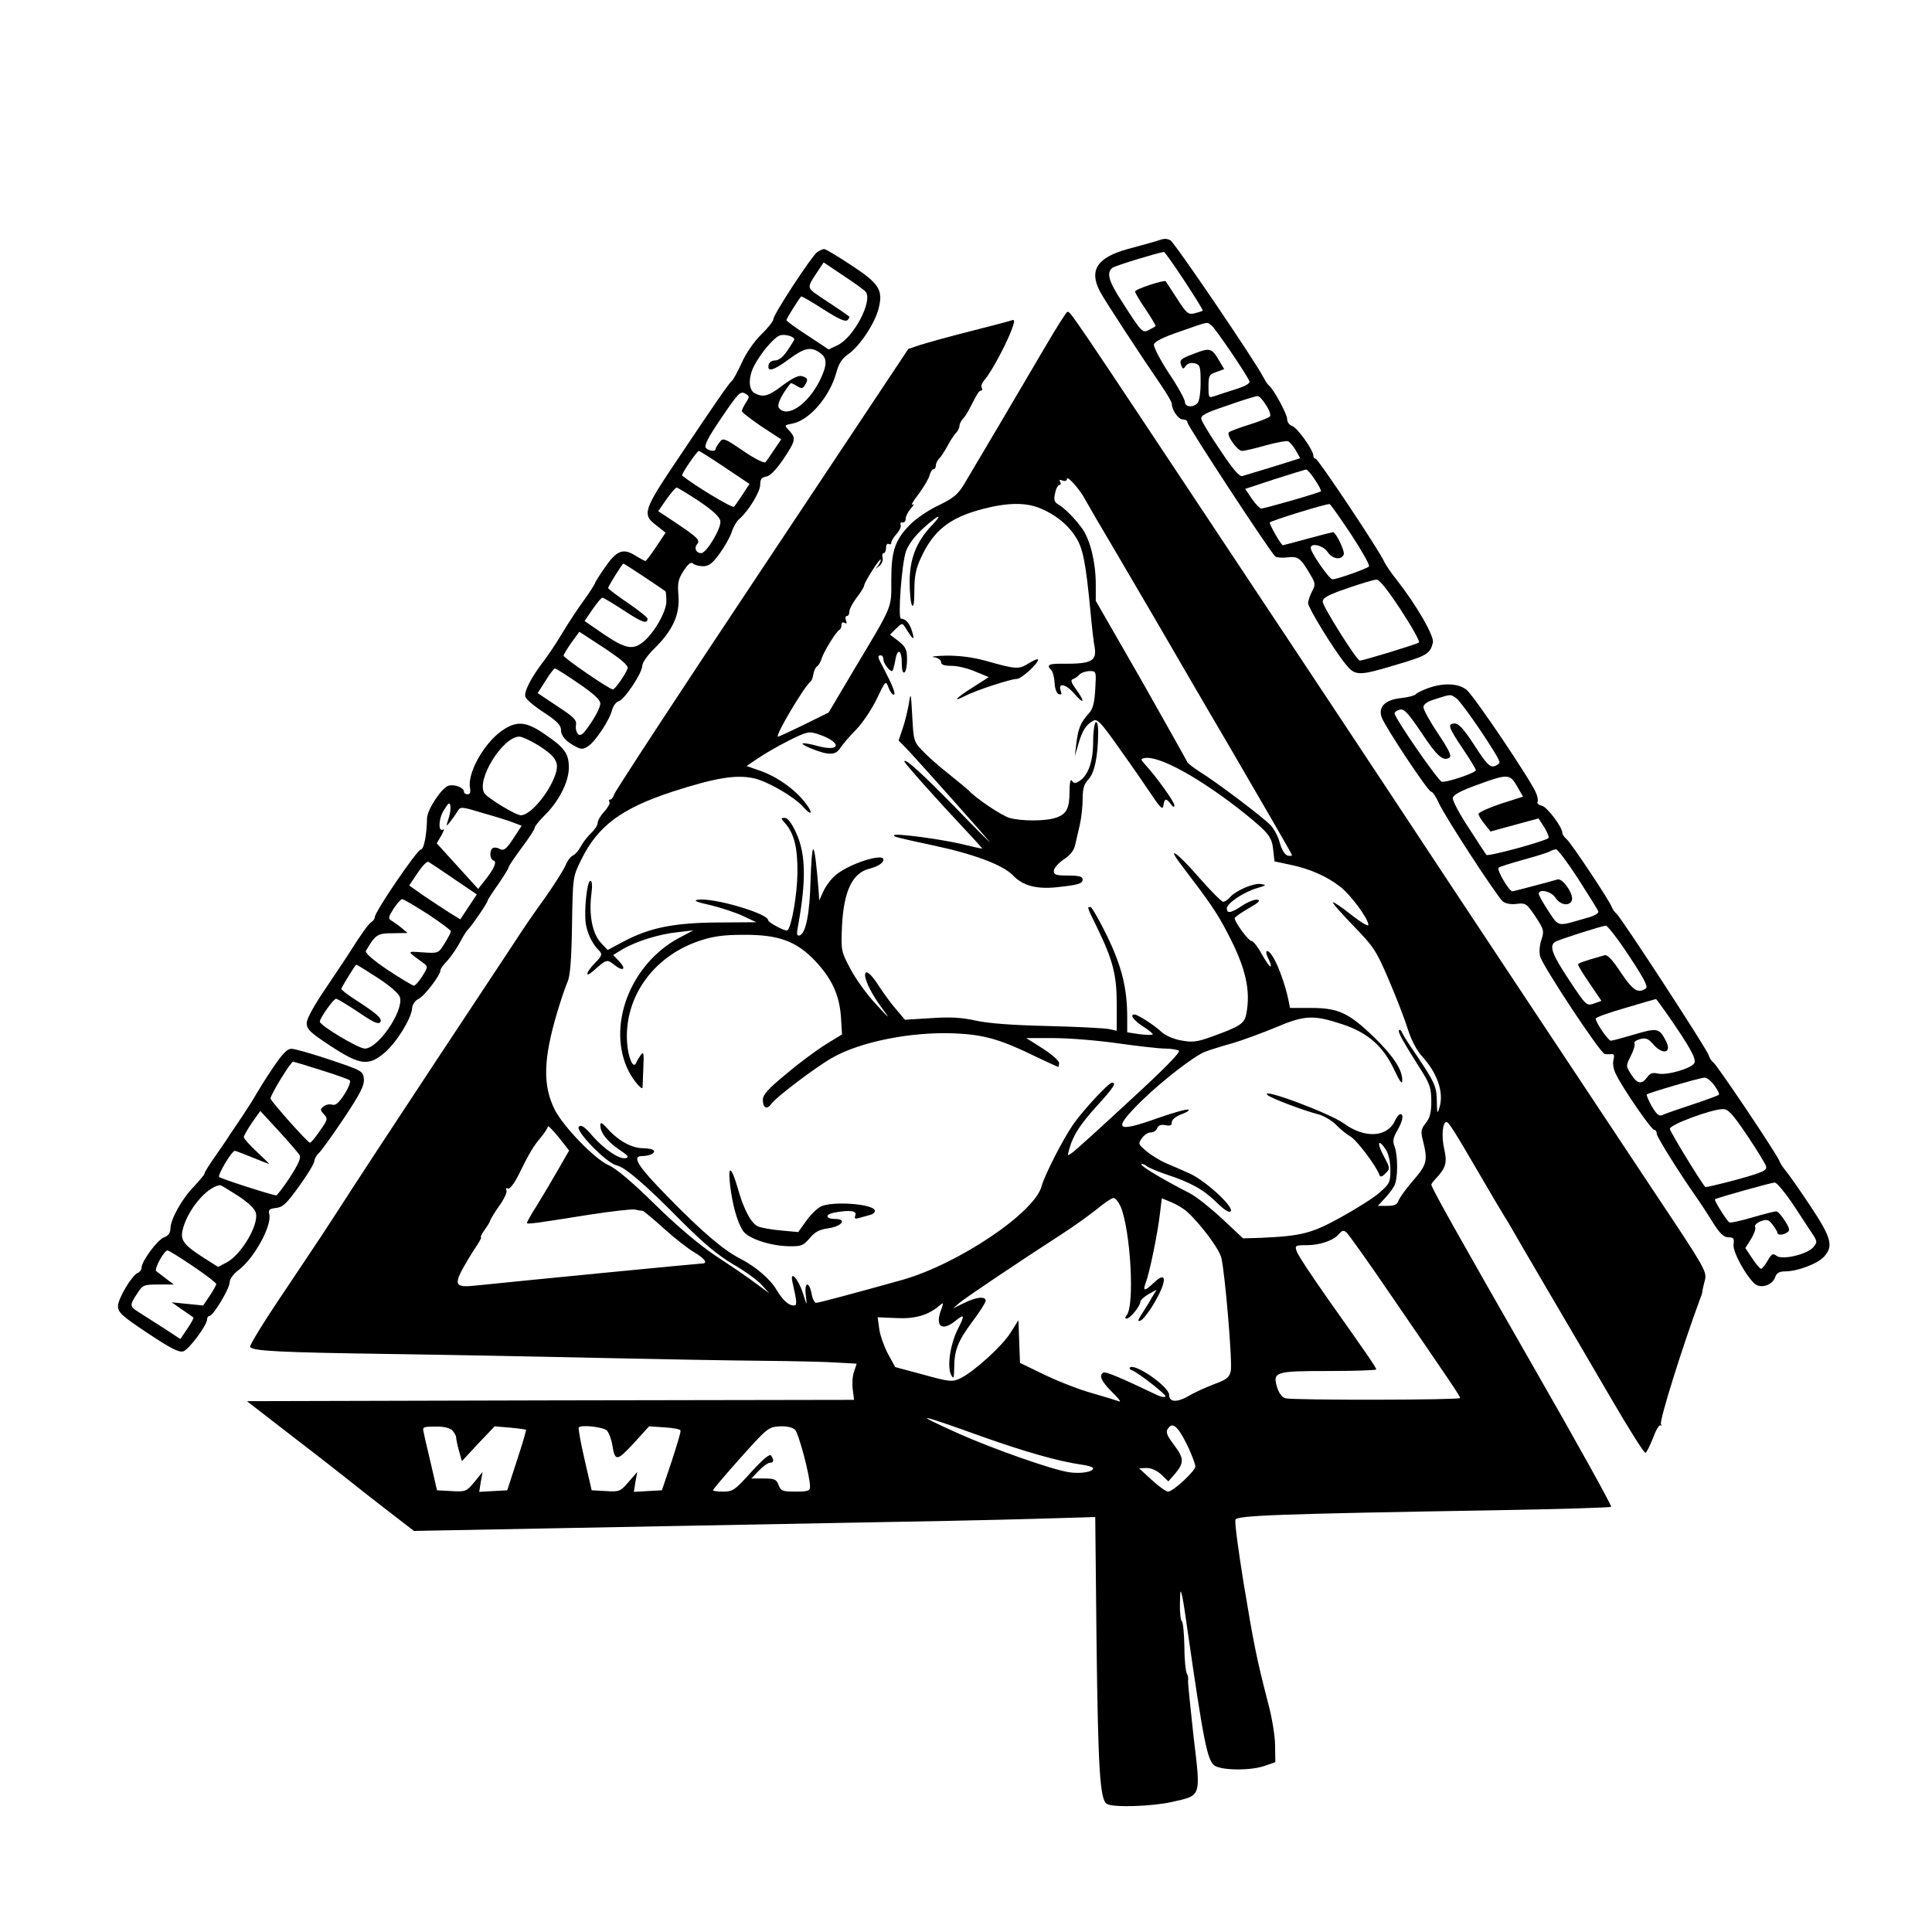 <?xml version="1.0" standalone="no"?>
<!DOCTYPE svg PUBLIC "-//W3C//DTD SVG 20010904//EN"
 "http://www.w3.org/TR/2001/REC-SVG-20010904/DTD/svg10.dtd">
<svg version="1.0" xmlns="http://www.w3.org/2000/svg"
 width="737pt" height="737pt" viewBox="0 0 737 737"
 preserveAspectRatio="xMidYMid meet">
<g transform="translate(0,737) scale(0.1,-0.1)"
fill="#000000" stroke="none">
<path d="M4410 6450 c-14 -4 -62 -18 -108 -30 -116 -32 -148 -80 -107 -160 15
-30 161 -253 236 -362 21 -31 39 -62 39 -67 0 -25 25 -61 42 -61 10 0 18 -5
18 -12 0 -13 318 -498 335 -511 5 -4 27 -6 47 -3 40 4 49 -2 86 -65 20 -34 21
-39 7 -65 -8 -16 -15 -36 -15 -45 0 -17 95 -173 142 -231 37 -47 49 -48 197
-3 115 34 126 41 137 83 7 24 -64 146 -138 240 -21 26 -42 57 -48 70 -17 40
-252 392 -261 392 -5 0 -9 5 -9 12 0 21 -61 107 -81 113 -11 4 -19 15 -19 27
0 19 -53 116 -70 128 -4 3 -13 16 -20 30 -33 64 -342 519 -356 524 -18 7 -21
7 -54 -4z m108 -151 c40 -61 72 -112 70 -114 -2 -2 -15 -6 -30 -10 -25 -6 -31
-2 -68 56 -22 34 -42 64 -43 66 -7 6 -117 -30 -117 -39 0 -5 18 -36 41 -69 22
-33 39 -62 37 -63 -1 -2 -13 -8 -24 -14 -26 -14 -28 -11 -102 104 -53 81 -62
113 -39 132 9 8 170 57 197 61 3 0 38 -49 78 -110z m104 -171 c16 -13 134
-187 144 -212 3 -9 -15 -19 -53 -31 -32 -10 -68 -22 -80 -26 -22 -8 -23 -6
-23 37 0 41 3 46 30 55 l30 11 -18 30 c-28 49 -36 52 -89 32 -59 -22 -65 -26
-57 -48 6 -15 8 -15 18 -1 7 9 19 12 34 9 20 -6 22 -12 22 -73 0 -39 -5 -72
-12 -79 -18 -18 -48 -15 -48 5 0 9 -27 59 -61 109 -33 51 -59 100 -57 110 2
11 34 27 98 49 115 40 103 38 122 23z m208 -304 c13 -20 19 -39 14 -43 -5 -5
-40 -19 -79 -31 -38 -12 -73 -25 -77 -29 -11 -10 32 -71 50 -71 9 0 49 9 90
21 40 11 79 18 85 16 7 -3 20 -18 30 -35 l17 -30 -102 -32 c-57 -17 -110 -33
-119 -36 -11 -3 -36 26 -83 97 -38 55 -70 109 -73 119 -4 15 12 24 99 53 56
20 108 36 115 36 6 1 21 -15 33 -35z m186 -284 c15 -22 25 -42 23 -44 -6 -6
-215 -66 -228 -66 -5 0 -22 17 -36 38 l-25 37 112 37 c62 20 116 36 120 37 4
1 20 -17 34 -39z m139 -210 c41 -63 72 -117 67 -121 -9 -9 -122 -49 -139 -49
-12 0 -83 102 -83 120 0 21 48 9 64 -15 18 -28 53 -33 62 -10 5 12 -30 85 -41
85 -2 0 -46 -11 -97 -25 -51 -14 -94 -25 -94 -25 -7 0 -54 83 -50 87 8 8 219
73 228 70 4 -1 41 -54 83 -117z m189 -287 c42 -64 73 -120 69 -124 -7 -6 -212
-69 -226 -69 -11 0 -141 206 -141 224 -1 15 18 26 94 52 52 18 102 33 111 33
11 1 45 -43 93 -116z"/>
<path d="M3117 6408 c-23 -18 -167 -238 -167 -256 0 -7 -21 -34 -46 -58 -27
-26 -58 -71 -75 -109 -16 -35 -33 -66 -38 -69 -8 -5 -63 -84 -198 -286 -141
-209 -145 -222 -88 -265 l34 -27 -36 -54 c-20 -30 -38 -54 -41 -54 -2 0 -20 9
-39 21 -46 29 -71 19 -115 -45 -21 -30 -38 -57 -38 -60 0 -3 -19 -33 -42 -65
-24 -33 -61 -89 -83 -126 -22 -37 -53 -83 -68 -103 -49 -63 -79 -120 -73 -140
3 -10 35 -37 71 -60 49 -32 65 -49 65 -66 0 -24 19 -45 58 -65 19 -10 28 -10
46 3 27 17 82 100 91 138 4 15 15 30 25 33 23 7 90 108 90 135 0 12 21 42 48
68 68 67 96 128 90 200 -4 49 -1 62 20 95 17 26 28 35 36 27 5 -5 23 -10 38
-10 22 0 36 11 63 48 19 26 40 63 46 82 6 19 19 42 29 50 35 30 80 104 80 131
0 21 5 28 23 31 14 2 37 25 65 66 48 72 49 80 23 109 -20 21 -20 21 11 27 67
13 144 104 169 197 9 33 22 52 45 68 43 30 100 115 115 172 19 72 4 97 -105
168 -51 34 -97 61 -102 61 -6 0 -18 -6 -27 -12z m186 -152 c26 -36 -47 -174
-108 -203 l-34 -16 -80 53 c-45 29 -81 55 -81 59 0 5 42 73 56 90 2 2 40 -20
85 -49 58 -37 84 -49 92 -41 6 6 9 12 6 14 -2 2 -39 28 -82 56 -87 59 -84 44
-31 126 l16 24 76 -51 c43 -28 81 -56 85 -62z m-273 -181 c0 -2 -12 -21 -26
-42 -16 -24 -33 -38 -47 -38 -13 0 -23 -7 -25 -17 -6 -29 20 -21 78 22 58 43
83 49 118 24 28 -19 28 -46 1 -102 -45 -93 -125 -148 -157 -109 -10 12 7 48
44 95 1 2 12 -3 23 -10 18 -11 23 -11 31 2 14 22 12 28 -10 35 -13 4 -35 -6
-73 -34 -56 -43 -75 -48 -108 -31 -24 13 -25 59 -3 103 25 49 75 108 98 117
18 7 56 -3 56 -15z m-184 -240 c-9 -14 -16 -28 -16 -33 0 -5 34 -31 75 -59
l75 -49 -27 -40 c-14 -21 -29 -43 -33 -47 -5 -5 -43 14 -85 43 -72 49 -77 51
-90 33 -8 -10 -15 -21 -15 -25 0 -12 -25 -9 -37 3 -8 8 7 39 59 115 63 93 72
103 90 93 18 -10 18 -12 4 -34z m-81 -248 l94 -63 -26 -40 c-14 -21 -29 -43
-33 -47 -6 -7 -154 83 -198 119 -5 3 57 94 64 94 2 0 47 -28 99 -63z m-98
-129 c54 -37 79 -60 81 -76 4 -27 -53 -122 -73 -122 -20 0 -28 19 -16 34 13
15 4 25 -86 85 l-62 41 31 45 c18 25 35 45 39 45 4 0 43 -24 86 -52z m-209
-289 c42 -28 79 -53 81 -55 1 -1 3 -19 3 -38 0 -40 -48 -123 -90 -156 -38 -30
-66 -25 -148 30 l-74 51 30 44 c17 25 34 45 38 45 4 0 41 -22 82 -49 70 -46
90 -53 90 -31 0 5 -34 32 -75 60 -41 28 -75 53 -75 57 0 7 54 93 58 93 2 0 38
-23 80 -51z m-64 -349 c-8 -23 -48 -80 -56 -80 -13 0 -188 120 -188 129 0 4
14 27 30 50 l30 41 95 -62 c66 -44 93 -67 89 -78z m-187 -57 c59 -40 83 -63
83 -77 0 -12 -16 -45 -36 -74 -27 -41 -38 -51 -48 -43 -7 6 -11 21 -9 34 4 20
-7 31 -71 73 l-75 50 30 47 c16 26 32 47 36 47 4 0 45 -26 90 -57z"/>
<path d="M3990 6052 c-103 -176 -275 -467 -311 -527 -25 -42 -42 -55 -97 -82
-37 -17 -84 -49 -106 -70 -61 -60 -76 -102 -76 -215 0 -111 9 -90 -143 -344
l-96 -162 -93 -46 c-51 -25 -96 -46 -100 -46 -14 0 100 192 124 210 4 3 9 16
11 29 2 12 8 26 14 29 6 4 14 18 18 32 9 27 56 103 68 108 4 2 7 10 7 18 0 9
5 12 12 8 8 -5 9 -2 5 9 -3 10 -2 17 3 17 6 0 10 7 10 17 0 9 12 32 27 52 15
19 28 40 29 46 2 17 64 112 64 100 0 -6 -6 -17 -12 -25 -11 -12 -10 -12 5 0
11 8 16 21 14 32 -3 10 -1 18 4 18 5 0 9 9 9 21 0 11 5 17 10 14 6 -3 10 -1
10 5 0 6 9 21 20 33 11 12 18 27 16 34 -3 7 0 12 7 10 7 -1 12 5 12 15 0 9 9
26 20 39 11 12 14 19 6 14 -8 -5 2 13 23 40 20 27 39 59 42 72 4 13 10 23 15
23 5 0 9 6 9 14 0 8 6 21 14 28 7 8 21 29 31 48 10 19 24 40 31 48 8 7 14 20
14 27 0 7 6 20 13 27 7 7 19 26 27 42 29 57 35 66 43 66 4 0 5 5 2 11 -4 5 1
19 10 29 28 31 94 156 110 209 6 18 4 23 -6 19 -8 -3 -79 -22 -159 -42 -80
-20 -165 -44 -190 -52 l-45 -15 -558 -839 c-308 -462 -561 -849 -564 -860 -3
-11 -10 -20 -15 -20 -5 0 -7 -4 -3 -9 3 -5 -6 -22 -20 -37 -14 -15 -25 -34
-25 -43 0 -9 -12 -27 -26 -40 -14 -13 -31 -36 -39 -51 -8 -15 -21 -30 -29 -33
-9 -4 -22 -21 -29 -39 -8 -18 -43 -73 -78 -123 -36 -49 -90 -128 -120 -175
-31 -47 -162 -245 -291 -440 -217 -329 -267 -405 -410 -626 -29 -45 -111 -167
-181 -272 -71 -105 -126 -195 -123 -200 9 -16 116 -21 531 -27 215 -3 575 -10
800 -15 226 -5 507 -10 625 -11 118 -1 247 -4 287 -7 l71 -4 -10 -30 c-6 -16
-8 -47 -5 -69 l5 -39 -1158 -2 -1158 -3 155 -120 c86 -66 184 -142 219 -170
34 -27 107 -85 162 -127 l101 -78 528 10 c290 6 769 14 1063 20 294 5 641 12
771 16 l237 7 5 -484 c6 -479 13 -594 39 -610 22 -15 172 -10 248 7 114 26
111 15 83 250 -12 109 -22 206 -21 214 2 8 -1 21 -5 27 -4 7 -9 53 -9 103 -1
50 -5 93 -10 96 -4 3 -8 33 -7 67 1 54 2 57 9 27 4 -19 12 -71 18 -115 63
-437 77 -510 105 -530 28 -19 138 -20 192 -1 l40 14 -1 64 c0 35 -12 108 -27
163 -43 166 -54 221 -93 456 -20 125 -35 233 -31 242 6 16 161 22 999 36 235
4 430 10 434 13 3 4 -130 244 -297 535 -286 499 -388 681 -389 694 0 3 8 14
19 25 37 40 42 59 30 112 -11 48 -6 102 9 102 9 -1 29 -33 127 -201 43 -74 85
-145 94 -159 9 -14 21 -34 27 -45 6 -11 66 -114 134 -230 68 -115 178 -304
246 -420 67 -115 126 -209 131 -207 4 1 17 27 29 57 11 31 24 52 29 48 4 -5 5
-3 1 4 -7 12 81 294 151 483 4 8 7 20 7 25 1 6 5 25 10 43 7 31 -2 48 -177
310 -239 360 -796 1199 -1002 1512 -89 135 -350 529 -580 875 -691 1041 -660
995 -674 995 -3 0 -40 -58 -81 -128z m151 -590 c8 -15 61 -106 118 -202 92
-156 192 -328 286 -490 17 -30 86 -147 152 -260 123 -211 226 -389 231 -401 2
-4 -5 -5 -16 -3 -11 4 -22 21 -30 49 -6 24 -23 55 -37 69 -33 33 -205 163
-267 201 -26 17 -49 34 -50 40 -2 5 -81 146 -175 312 l-173 301 0 64 c0 82
-21 167 -50 209 -28 40 -70 82 -95 96 -13 8 -16 17 -10 42 3 17 11 31 16 31 6
0 7 5 3 12 -5 8 -2 9 9 5 10 -4 17 -1 17 6 1 15 52 -43 71 -81z m-173 -31 c57
-23 107 -63 137 -112 26 -41 37 -95 55 -284 5 -55 12 -116 16 -136 8 -51 -14
-62 -123 -61 -53 1 -62 -5 -43 -24 6 -6 12 -28 13 -49 1 -23 8 -40 16 -43 10
-3 12 0 8 11 -13 34 18 29 50 -8 39 -45 44 -34 8 15 -18 25 -22 36 -13 39 7 2
19 10 26 18 7 7 25 13 39 13 25 0 25 -1 21 -70 -3 -52 -9 -75 -25 -92 -31 -34
-40 -57 -47 -113 l-6 -50 14 48 c15 51 29 73 57 88 15 8 30 -8 101 -109 46
-64 101 -144 123 -177 33 -49 41 -55 43 -37 4 27 11 28 28 5 9 -12 13 -14 14
-5 0 13 -71 112 -113 157 -16 18 -16 20 -2 23 54 12 215 -77 383 -211 91 -74
104 -89 109 -140 l5 -43 61 -13 c73 -15 139 -44 190 -84 40 -31 107 -122 107
-145 0 -8 -29 10 -65 38 -36 29 -68 50 -70 48 -3 -3 33 -43 78 -90 77 -79 87
-94 134 -204 28 -65 61 -150 73 -189 14 -44 35 -83 55 -105 58 -63 84 -138 66
-195 -8 -27 -9 -24 -10 25 -1 58 -7 71 -98 205 -18 26 -34 53 -36 59 -2 6 -7
9 -10 6 -6 -6 15 -43 89 -160 28 -45 34 -63 34 -111 0 -42 -5 -63 -21 -83 -19
-24 -20 -32 -10 -71 18 -73 14 -88 -38 -148 -27 -31 -52 -66 -56 -77 -5 -15
-15 -20 -43 -20 l-36 0 26 28 c14 15 31 37 37 49 14 27 14 113 1 149 -8 21 -6
33 10 61 21 36 26 63 12 63 -5 0 -14 -11 -20 -24 -29 -65 -116 -70 -195 -12
-53 39 -324 140 -292 109 12 -12 134 -58 191 -73 22 -5 54 -24 70 -40 16 -17
41 -37 55 -45 24 -13 100 -114 111 -147 3 -9 10 -8 23 6 19 18 18 20 -7 67
-27 51 -21 68 9 23 10 -16 17 -46 17 -77 0 -46 -3 -53 -41 -86 -22 -20 -89
-62 -147 -94 -112 -62 -150 -72 -307 -79 l-67 -2 -79 74 c-44 41 -99 85 -124
98 -110 56 -202 112 -183 112 5 0 14 -4 19 -9 6 -5 39 -19 74 -31 96 -32 141
-57 192 -107 31 -30 49 -41 54 -33 11 18 -99 118 -158 144 -29 13 -70 31 -92
40 -22 10 -55 30 -72 45 -31 26 -32 28 -17 49 8 12 23 22 33 22 11 0 22 7 25
16 4 11 14 15 31 12 19 -4 25 -1 25 11 0 10 15 22 38 31 20 7 31 15 25 17 -7
3 -58 -12 -113 -31 -165 -59 -178 -47 -67 63 80 78 201 172 244 189 16 6 62
21 103 32 41 12 116 40 167 61 110 47 144 48 253 12 98 -32 158 -85 200 -177
20 -42 29 -54 29 -38 2 39 -34 94 -106 164 -96 93 -137 113 -240 113 l-82 0
-6 30 c-11 54 -37 128 -58 163 -22 37 -37 29 -17 -8 6 -12 9 -24 7 -27 -3 -2
-17 18 -33 46 -15 28 -33 51 -39 51 -12 0 -65 72 -65 87 0 5 24 21 53 38 37
21 47 30 34 33 -10 2 -36 -8 -57 -22 -45 -30 -60 -32 -60 -11 0 19 64 62 115
77 37 11 38 12 13 16 -28 3 -96 -26 -117 -52 -8 -9 -19 -16 -25 -16 -6 0 -49
43 -95 96 -81 93 -124 122 -65 45 111 -146 138 -185 177 -261 69 -131 89 -218
71 -309 -7 -36 -25 -47 -130 -85 -58 -21 -75 -23 -118 -15 -29 5 -61 19 -76
33 -26 25 -90 66 -102 66 -20 0 -4 -22 33 -46 22 -14 39 -28 36 -30 -3 -3 -26
-2 -51 1 l-46 7 0 55 c0 113 -20 194 -76 311 -30 61 -59 112 -64 112 -14 0
-14 2 25 -78 61 -126 75 -181 75 -293 l0 -101 -27 6 c-16 4 -120 9 -233 12
-136 3 -230 10 -279 21 -54 12 -98 14 -171 9 l-98 -6 -32 38 c-18 20 -48 61
-67 90 -31 49 -53 66 -53 42 0 -22 28 -77 64 -125 34 -46 32 -45 -23 15 -34
36 -77 96 -97 134 -36 68 -36 70 -32 165 7 133 40 201 104 217 32 8 54 22 54
35 0 26 -131 -16 -182 -59 -17 -14 -38 -42 -47 -62 l-16 -35 -2 35 c-9 109
-15 160 -21 160 -4 0 -8 -54 -10 -119 -3 -125 -18 -201 -41 -209 -11 -4 -13 3
-7 34 32 176 30 277 -7 357 -17 37 -32 57 -43 57 -16 0 -16 -1 -1 -18 36 -40
50 -94 49 -192 -1 -82 -22 -204 -38 -219 -6 -6 -74 30 -74 39 0 25 -206 86
-267 78 -20 -3 -7 -9 48 -21 41 -10 98 -29 125 -42 l49 -23 -146 -1 c-168 -1
-262 -20 -361 -73 l-60 -32 -28 30 c-31 36 -44 106 -34 184 4 31 3 50 -4 50
-13 0 -25 -118 -17 -166 7 -39 26 -77 52 -102 11 -12 9 -19 -17 -45 -35 -36
-41 -60 -7 -31 51 45 52 46 81 23 34 -27 47 -16 17 15 l-22 23 36 22 c53 31
141 58 210 65 l60 7 -53 -28 c-189 -100 -280 -341 -193 -511 17 -33 50 -72 52
-61 0 2 2 35 3 73 3 60 1 67 -10 51 -7 -10 -15 -23 -17 -29 -11 -27 -31 19
-35 78 -11 172 100 328 276 387 51 17 91 23 167 23 135 1 203 -24 275 -100 63
-67 92 -129 98 -214 l4 -66 -62 -38 c-35 -22 -103 -72 -151 -113 -67 -55 -89
-79 -89 -98 0 -32 16 -40 33 -15 17 24 164 136 230 174 107 62 303 101 469 94
113 -5 175 -23 312 -90 44 -21 81 -38 83 -38 1 0 3 7 3 15 0 9 -28 33 -62 55
l-63 40 105 0 c58 0 168 -9 245 -20 77 -11 158 -20 180 -20 22 0 45 -4 52 -8
8 -5 -58 -72 -189 -192 -110 -102 -208 -191 -219 -198 -17 -13 -18 -12 -10 15
15 53 40 92 106 165 63 69 75 88 57 88 -13 0 -114 -109 -150 -162 -39 -57
-108 -193 -118 -231 -24 -101 -318 -299 -534 -360 -187 -52 -317 -87 -327 -87
-6 0 -14 16 -17 35 -10 51 -29 44 -22 -7 5 -42 5 -42 -12 11 -18 55 -50 88
-39 40 18 -79 18 -89 5 -89 -20 0 -42 20 -66 60 -24 41 -79 88 -139 119 -63
32 -145 102 -275 235 -114 116 -140 156 -99 156 28 0 52 11 45 21 -3 5 -22 9
-42 9 -42 0 -94 29 -134 74 -22 24 -28 27 -28 13 0 -28 27 -62 73 -93 32 -21
38 -29 24 -32 -25 -5 -80 32 -127 85 -30 35 -43 44 -52 35 -15 -15 106 -139
143 -147 34 -8 105 -68 249 -214 83 -83 138 -129 195 -163 44 -25 94 -61 110
-79 l30 -33 -50 37 c-27 21 -95 67 -150 103 -66 44 -146 111 -235 198 -86 85
-150 139 -178 151 -53 23 -172 146 -206 212 -46 93 -44 192 10 373 14 47 32
99 39 115 10 21 15 86 17 215 3 185 3 185 35 250 63 129 153 196 348 260 164
53 243 66 311 51 53 -12 153 -70 188 -109 34 -39 39 -23 6 18 -40 51 -110 100
-174 121 l-48 17 43 29 c24 17 77 47 118 68 69 34 77 36 110 25 92 -30 92 -70
1 -46 -63 17 -79 13 -29 -8 69 -28 96 -28 114 0 9 14 37 47 62 72 25 26 60 79
78 117 33 69 34 70 44 43 6 -16 15 -28 20 -28 10 0 -4 35 -39 102 -23 42 -24
48 -10 48 6 0 10 -7 10 -16 0 -14 22 -44 33 -44 3 0 8 18 12 40 8 50 25 43 25
-11 0 -24 4 -38 10 -34 6 3 10 26 10 50 0 37 -5 47 -32 69 l-33 25 23 23 c23
22 24 22 35 5 31 -50 37 -53 27 -18 -9 32 -24 50 -43 51 -13 0 3 212 19 257
10 27 34 59 66 88 61 55 79 59 30 8 -57 -61 -82 -126 -82 -213 0 -41 4 -81 9
-89 6 -9 9 11 9 57 0 54 6 84 25 124 48 105 110 154 238 187 93 24 162 25 217
2z m-1839 -2523 c-23 -40 -59 -101 -80 -135 -22 -34 -39 -65 -39 -68 0 -6 30
-2 236 31 84 13 162 22 175 20 13 -3 27 -5 31 -5 4 -1 40 -31 80 -67 40 -36
92 -77 116 -91 42 -25 54 -43 29 -43 -11 0 -659 -63 -862 -84 -73 -8 -82 1
-55 55 13 24 36 63 52 87 16 23 26 42 23 42 -4 0 3 13 14 29 12 16 21 32 21
35 0 3 15 28 33 54 19 26 32 53 29 61 -3 8 0 11 6 7 6 -3 23 18 39 50 46 93
57 110 86 145 15 18 27 37 27 42 0 5 18 -13 41 -41 l40 -51 -42 -73z m2146
-141 c38 -92 54 -377 23 -414 -7 -9 -7 -13 0 -13 13 0 52 48 52 64 0 6 14 19
31 29 l31 17 -20 -33 c-10 -19 -28 -46 -38 -62 -14 -22 -15 -27 -4 -23 8 2 30
29 48 59 54 89 56 136 4 86 -36 -34 -44 -34 -31 1 14 35 46 191 54 264 l7 57
36 -15 c20 -8 48 -25 61 -37 54 -50 121 -140 130 -175 14 -57 43 -400 36 -432
-5 -24 -16 -33 -63 -50 -31 -12 -76 -32 -99 -46 -44 -25 -73 -23 -73 5 0 31
-132 123 -150 104 -3 -3 1 -8 8 -10 24 -9 134 -95 128 -100 -3 -4 -16 -2 -29
4 -147 70 -200 92 -208 87 -18 -11 -8 -33 33 -74 23 -22 36 -39 28 -36 -8 3
-54 17 -102 31 -48 13 -130 45 -182 70 l-95 46 -3 81 -3 82 -30 -48 c-33 -52
-140 -149 -192 -174 -30 -14 -39 -14 -140 14 l-108 29 -28 51 c-15 29 -30 71
-33 95 l-6 44 70 -3 c72 -4 123 11 165 47 17 14 17 13 8 -13 -25 -64 0 -87 52
-46 37 30 39 25 10 -32 -29 -58 -41 -145 -24 -174 9 -16 10 -11 11 26 0 69 14
104 69 178 28 37 51 73 51 80 0 18 -35 15 -83 -9 l-42 -20 25 21 c25 21 226
156 390 262 47 30 107 74 135 96 27 23 56 42 63 42 7 0 19 -15 27 -33z m1023
-326 c240 -350 272 -397 272 -404 0 -8 -636 -9 -666 -1 -13 3 -25 19 -32 41
-18 60 -9 63 197 63 100 0 181 3 181 6 0 7 -40 65 -181 264 -64 91 -120 175
-123 188 -7 21 -4 22 39 22 51 0 103 18 124 44 10 12 17 14 27 5 8 -7 81 -109
162 -228z m-1552 -551 c160 -57 293 -95 379 -107 25 -3 45 -10 45 -14 0 -14
-48 -22 -93 -15 -65 10 -289 89 -417 146 -185 83 -167 81 86 -10z m790 -48
c13 -29 24 -59 24 -66 0 -17 -85 -96 -104 -96 -8 0 -36 20 -63 45 l-48 44 29
1 c19 0 40 -10 57 -26 l26 -25 27 31 c33 40 33 57 -4 106 -33 44 -36 54 -18
72 16 16 40 -12 74 -86z m-2811 72 c8 -9 15 -21 15 -27 0 -7 5 -30 11 -52 l11
-39 62 67 63 66 59 -5 c32 -3 60 -7 61 -8 1 -1 -14 -54 -35 -117 l-37 -114
-54 -3 -53 -3 6 38 7 38 -31 -38 c-31 -37 -34 -38 -88 -35 l-55 3 -23 100
c-13 55 -26 110 -28 122 -5 19 -2 21 44 21 31 1 55 -5 65 -14z m590 -1 c7 -7
16 -30 20 -51 11 -68 17 -68 82 2 l59 65 59 -4 c33 -2 60 -7 61 -12 2 -4 -14
-57 -34 -118 l-37 -110 -54 -3 -53 -3 6 38 7 38 -33 -38 c-32 -37 -35 -38 -87
-35 l-54 3 -27 117 c-15 65 -25 120 -22 123 11 11 94 1 107 -12z m718 3 c14
-15 57 -176 57 -217 0 -16 -7 -19 -55 -19 -50 0 -56 2 -65 25 -8 22 -16 25
-57 25 l-47 0 29 30 c16 17 35 30 42 30 15 0 16 9 5 27 -5 9 -29 -11 -76 -62
-62 -69 -70 -75 -107 -75 -21 0 -39 2 -39 5 0 4 47 59 105 124 102 114 106
117 149 120 28 1 49 -4 59 -13z"/>
<path d="M3563 4863 c15 -2 27 -11 27 -19 0 -10 12 -14 41 -14 22 0 63 -10 90
-22 l51 -21 -61 -39 c-65 -41 -81 -59 -30 -33 40 21 174 65 197 65 18 0 82 58
82 74 0 4 -16 -2 -35 -14 -39 -24 -47 -24 -164 9 -50 14 -100 20 -150 20 -42
-1 -64 -4 -48 -6z"/>
<path d="M3467 4685 c-5 -27 -15 -70 -24 -95 l-15 -45 39 -40 c43 -46 275
-306 307 -345 12 -14 -45 42 -126 126 -131 134 -198 195 -198 179 0 -6 131
-153 230 -258 37 -39 67 -73 67 -74 -1 -1 -38 7 -82 18 -79 18 -247 41 -254
33 -6 -5 9 -9 149 -39 156 -33 267 -75 305 -115 36 -38 87 -52 162 -45 86 9
103 14 103 30 0 11 -13 15 -55 15 -47 0 -55 3 -55 18 0 10 17 29 37 43 24 15
40 35 44 54 4 17 12 51 18 78 6 26 11 71 11 99 0 39 5 57 22 75 23 24 36 86
37 171 1 33 -3 51 -9 47 -5 -3 -10 -37 -10 -75 0 -75 -19 -128 -52 -149 -17
-11 -22 -10 -29 1 -5 8 -9 -7 -9 -40 0 -66 -11 -87 -51 -101 -39 -14 -133 -14
-178 -1 -29 8 -128 74 -156 105 -5 5 -39 33 -75 62 -36 28 -81 68 -100 88 -34
35 -35 39 -40 133 -5 92 -6 94 -13 47z"/>
<path d="M2785 2850 c9 -76 27 -141 49 -175 19 -29 101 -57 173 -59 50 -1 57
2 82 31 20 24 37 33 74 38 50 8 68 35 23 35 -37 0 -40 17 -5 24 58 11 89 8 82
-10 -5 -13 -1 -15 15 -10 12 3 31 9 43 12 11 3 18 11 16 17 -8 25 -164 36
-207 14 -13 -7 -38 -31 -55 -55 l-30 -42 -65 6 c-35 3 -74 10 -87 15 -26 10
-55 62 -78 144 -25 87 -39 94 -30 15z"/>
<path d="M5445 4744 c-21 -8 -42 -18 -45 -23 -3 -4 -27 -11 -55 -14 -61 -6
-89 -34 -74 -74 14 -38 177 -283 188 -283 6 0 19 -19 29 -42 23 -52 222 -357
245 -377 10 -8 31 -12 53 -9 34 4 38 1 71 -48 33 -50 34 -55 23 -89 -7 -20 -9
-48 -5 -63 9 -36 231 -372 247 -373 7 -1 19 -1 26 0 9 1 11 -6 7 -22 -4 -15 0
-38 11 -58 29 -58 134 -209 144 -209 6 0 10 -7 10 -15 0 -12 89 -154 154 -246
9 -13 35 -52 56 -86 30 -48 45 -63 63 -63 20 0 23 -4 20 -27 -5 -31 62 -145
90 -156 25 -10 58 4 68 29 6 18 16 24 38 24 48 0 124 29 149 56 37 41 29 71
-53 195 -42 63 -84 123 -94 134 -9 11 -20 27 -23 36 -10 27 -239 368 -252 376
-7 5 -15 17 -18 28 -6 22 -333 524 -352 540 -7 6 -15 17 -18 26 -10 26 -155
244 -172 258 -9 8 -16 18 -16 23 0 23 -57 98 -77 104 -13 3 -21 10 -18 14 3 5
1 20 -5 34 -17 45 -237 372 -266 395 -32 25 -89 27 -149 5z m111 -38 c22 -16
164 -225 164 -243 0 -6 -9 -13 -20 -16 -17 -4 -30 9 -75 79 -39 60 -60 84 -75
84 -30 0 -25 -14 30 -96 28 -41 50 -78 50 -82 0 -10 -112 -48 -130 -44 -14 3
-180 243 -180 261 0 5 9 11 20 14 16 4 31 -12 81 -86 60 -91 84 -113 108 -97
10 5 -2 30 -43 91 -31 46 -56 92 -56 101 0 12 15 22 48 32 60 19 54 18 78 2z
m231 -335 l23 -40 -85 -27 c-47 -16 -85 -33 -85 -39 0 -5 10 -23 23 -38 l23
-29 91 25 92 25 22 -34 c12 -19 19 -38 16 -41 -13 -12 -232 -72 -237 -64 -3 4
-34 51 -68 104 -35 53 -62 104 -60 113 2 12 31 28 93 50 117 43 125 42 152 -5z
m233 -353 c39 -61 74 -117 77 -124 3 -8 -14 -18 -49 -27 -110 -32 -100 -34
-141 27 -20 31 -37 60 -37 66 0 21 48 10 64 -15 18 -28 53 -33 62 -10 9 22
-35 87 -55 80 -27 -8 -166 -45 -172 -45 -12 0 -61 82 -52 90 4 4 46 17 93 30
47 13 92 27 100 31 8 5 20 9 26 9 6 0 44 -50 84 -112z m194 -294 c59 -89 74
-119 64 -125 -30 -20 -49 -7 -95 61 -32 49 -51 69 -62 66 -85 -24 -101 -30
-101 -36 0 -4 20 -37 45 -73 l44 -65 -28 -10 c-29 -10 -30 -9 -95 89 -65 98
-77 130 -54 146 13 8 174 60 194 62 6 0 46 -51 88 -115z m148 -226 c84 -121
108 -165 102 -182 -8 -21 -107 -50 -141 -41 -19 4 -29 1 -40 -15 -20 -28 -38
-25 -61 12 -20 32 -20 32 -1 70 11 21 17 43 14 48 -3 5 6 12 21 16 22 6 32 2
50 -19 37 -43 73 -34 49 12 -25 49 -33 51 -120 25 -44 -13 -85 -24 -90 -24
-10 0 -55 65 -58 84 -1 5 50 23 113 41 63 19 116 34 117 34 1 1 21 -27 45 -61z
m178 -269 c12 -16 20 -32 17 -35 -2 -3 -49 -20 -103 -38 -55 -18 -106 -36
-114 -40 -12 -5 -22 5 -39 34 -13 23 -21 43 -19 45 6 6 203 64 220 64 9 1 26
-13 38 -30z m124 -189 c37 -55 70 -109 73 -119 4 -16 -11 -23 -112 -51 -64
-17 -118 -30 -120 -28 -19 22 -135 212 -135 222 0 16 157 74 201 75 21 1 36
-15 93 -99z m181 -272 c33 -51 67 -102 75 -114 12 -21 12 -25 -4 -43 -25 -27
-120 -49 -140 -31 -13 10 -18 7 -33 -19 -10 -17 -21 -31 -25 -31 -4 0 -20 18
-34 40 l-26 39 22 35 c12 20 19 40 15 46 -3 5 6 15 21 21 24 9 31 7 46 -13 10
-13 18 -26 18 -30 0 -11 22 -10 38 1 11 7 9 16 -10 45 -12 19 -27 36 -33 35
-5 0 -46 -10 -90 -23 -44 -13 -84 -22 -88 -19 -10 6 -59 84 -55 88 5 5 212 63
228 64 8 0 42 -41 75 -91z"/>
<path d="M1911 4580 c-67 -49 -129 -161 -118 -216 3 -16 0 -24 -9 -24 -8 0
-14 4 -14 10 0 15 -35 29 -58 23 -26 -6 -83 -92 -83 -125 -1 -63 -12 -118 -23
-118 -14 0 -176 -238 -176 -258 0 -6 -6 -15 -13 -19 -11 -7 -37 -43 -82 -114
-5 -9 -45 -68 -87 -131 -50 -73 -78 -124 -78 -141 0 -23 13 -36 91 -87 113
-74 145 -78 207 -25 45 39 101 129 104 168 1 15 11 30 24 36 22 10 84 91 84
109 0 6 12 23 28 39 15 17 36 48 47 69 11 21 25 44 31 49 13 12 74 101 74 109
0 3 18 31 40 62 22 32 40 61 40 65 0 5 23 38 50 75 28 37 50 71 50 77 0 5 16
25 35 44 56 54 95 130 95 185 0 55 -17 77 -99 132 -67 45 -103 47 -160 6z
m144 -54 c64 -41 77 -63 66 -103 -21 -71 -96 -163 -134 -163 -19 0 -127 65
-139 84 -33 50 70 216 133 216 11 0 44 -16 74 -34z m-344 -279 c-10 -31 -10
-32 7 -11 9 12 22 30 28 40 10 18 15 17 101 -9 50 -14 103 -31 117 -37 l26
-10 -32 -49 c-27 -41 -36 -47 -51 -40 -9 6 -22 7 -27 4 -14 -9 -12 -43 3 -48
14 -4 1 -33 -37 -80 l-22 -28 -79 87 -79 87 17 29 c9 16 13 27 8 24 -20 -13
-19 40 2 73 17 28 22 32 25 18 2 -10 -1 -32 -7 -50z m21 -230 l87 -59 -32 -48
-31 -47 -41 25 c-22 14 -66 43 -97 64 l-57 40 32 48 c18 27 36 46 42 42 5 -3
49 -32 97 -65z m-100 -134 c48 -32 88 -61 88 -66 0 -4 -11 -25 -24 -46 -24
-38 -24 -38 -83 -34 -63 4 -63 7 1 -40 19 -14 19 -15 -3 -51 -13 -20 -27 -36
-32 -36 -5 0 -50 27 -100 60 -58 39 -87 65 -83 73 36 62 44 67 102 67 l57 1
-24 20 c-13 11 -31 23 -39 28 -12 7 -10 14 9 44 13 20 28 37 33 37 6 0 49 -26
98 -57z m-190 -244 c49 -32 80 -60 84 -74 13 -54 -84 -195 -134 -195 -25 0
-172 88 -172 103 0 13 52 87 62 87 5 0 43 -23 85 -51 57 -39 77 -48 84 -38 8
14 -14 33 -104 91 -26 17 -46 33 -45 37 11 22 54 91 57 91 3 0 40 -23 83 -51z"/>
<path d="M1042 3298 c-27 -40 -55 -85 -63 -99 -8 -15 -32 -53 -54 -86 -22 -32
-44 -66 -50 -74 -5 -9 -29 -44 -52 -77 -24 -34 -43 -64 -43 -69 0 -4 -18 -25
-39 -48 -46 -46 -91 -127 -91 -162 0 -16 -8 -27 -24 -33 -25 -9 -86 -91 -86
-116 0 -8 -7 -17 -15 -20 -22 -9 -75 -98 -75 -127 0 -23 16 -38 114 -103 87
-58 119 -74 135 -69 22 7 91 100 91 122 0 7 4 13 9 13 14 0 75 101 77 127 0
14 14 33 34 48 59 44 129 171 117 214 -4 16 1 20 26 23 26 3 40 16 88 83 32
44 58 87 58 96 1 9 8 22 17 30 8 7 51 66 95 132 64 96 79 126 77 151 -3 30 -6
32 -128 73 -69 23 -135 42 -147 42 -17 1 -34 -17 -71 -71z m182 -10 c55 -17
105 -35 110 -39 5 -4 -4 -28 -20 -53 -22 -34 -34 -44 -47 -40 -10 3 -25 0 -33
-7 -13 -10 -13 -14 2 -30 15 -16 14 -21 -16 -63 -17 -25 -34 -46 -38 -45 -9 1
-145 154 -150 168 -3 10 77 141 86 141 2 0 50 -14 106 -32z m-81 -325 c6 -10
-6 -36 -37 -84 -25 -38 -49 -69 -52 -69 -14 0 -210 63 -218 70 -7 7 48 100 60
100 2 0 32 -11 66 -25 34 -14 63 -25 64 -25 2 0 -19 21 -46 46 -28 26 -50 51
-50 56 0 5 14 30 31 55 l32 45 71 -77 c39 -43 75 -84 79 -92z m-236 -154 c41
-27 65 -50 69 -66 12 -45 -55 -158 -110 -188 l-34 -18 -52 33 c-77 49 -92 68
-84 105 16 75 91 167 143 174 3 1 33 -18 68 -40z m-171 -269 c49 -33 89 -64
89 -68 0 -4 -11 -24 -25 -45 l-25 -37 -60 6 -60 6 40 -28 c22 -15 41 -28 43
-30 2 -1 -8 -20 -23 -42 l-27 -40 -61 40 c-34 22 -77 49 -94 60 -39 24 -40 28
-10 73 21 33 25 35 81 35 l59 0 -29 22 c-16 12 -33 25 -38 29 -9 8 30 79 43
79 5 0 48 -27 97 -60z"/>
</g>
</svg>
